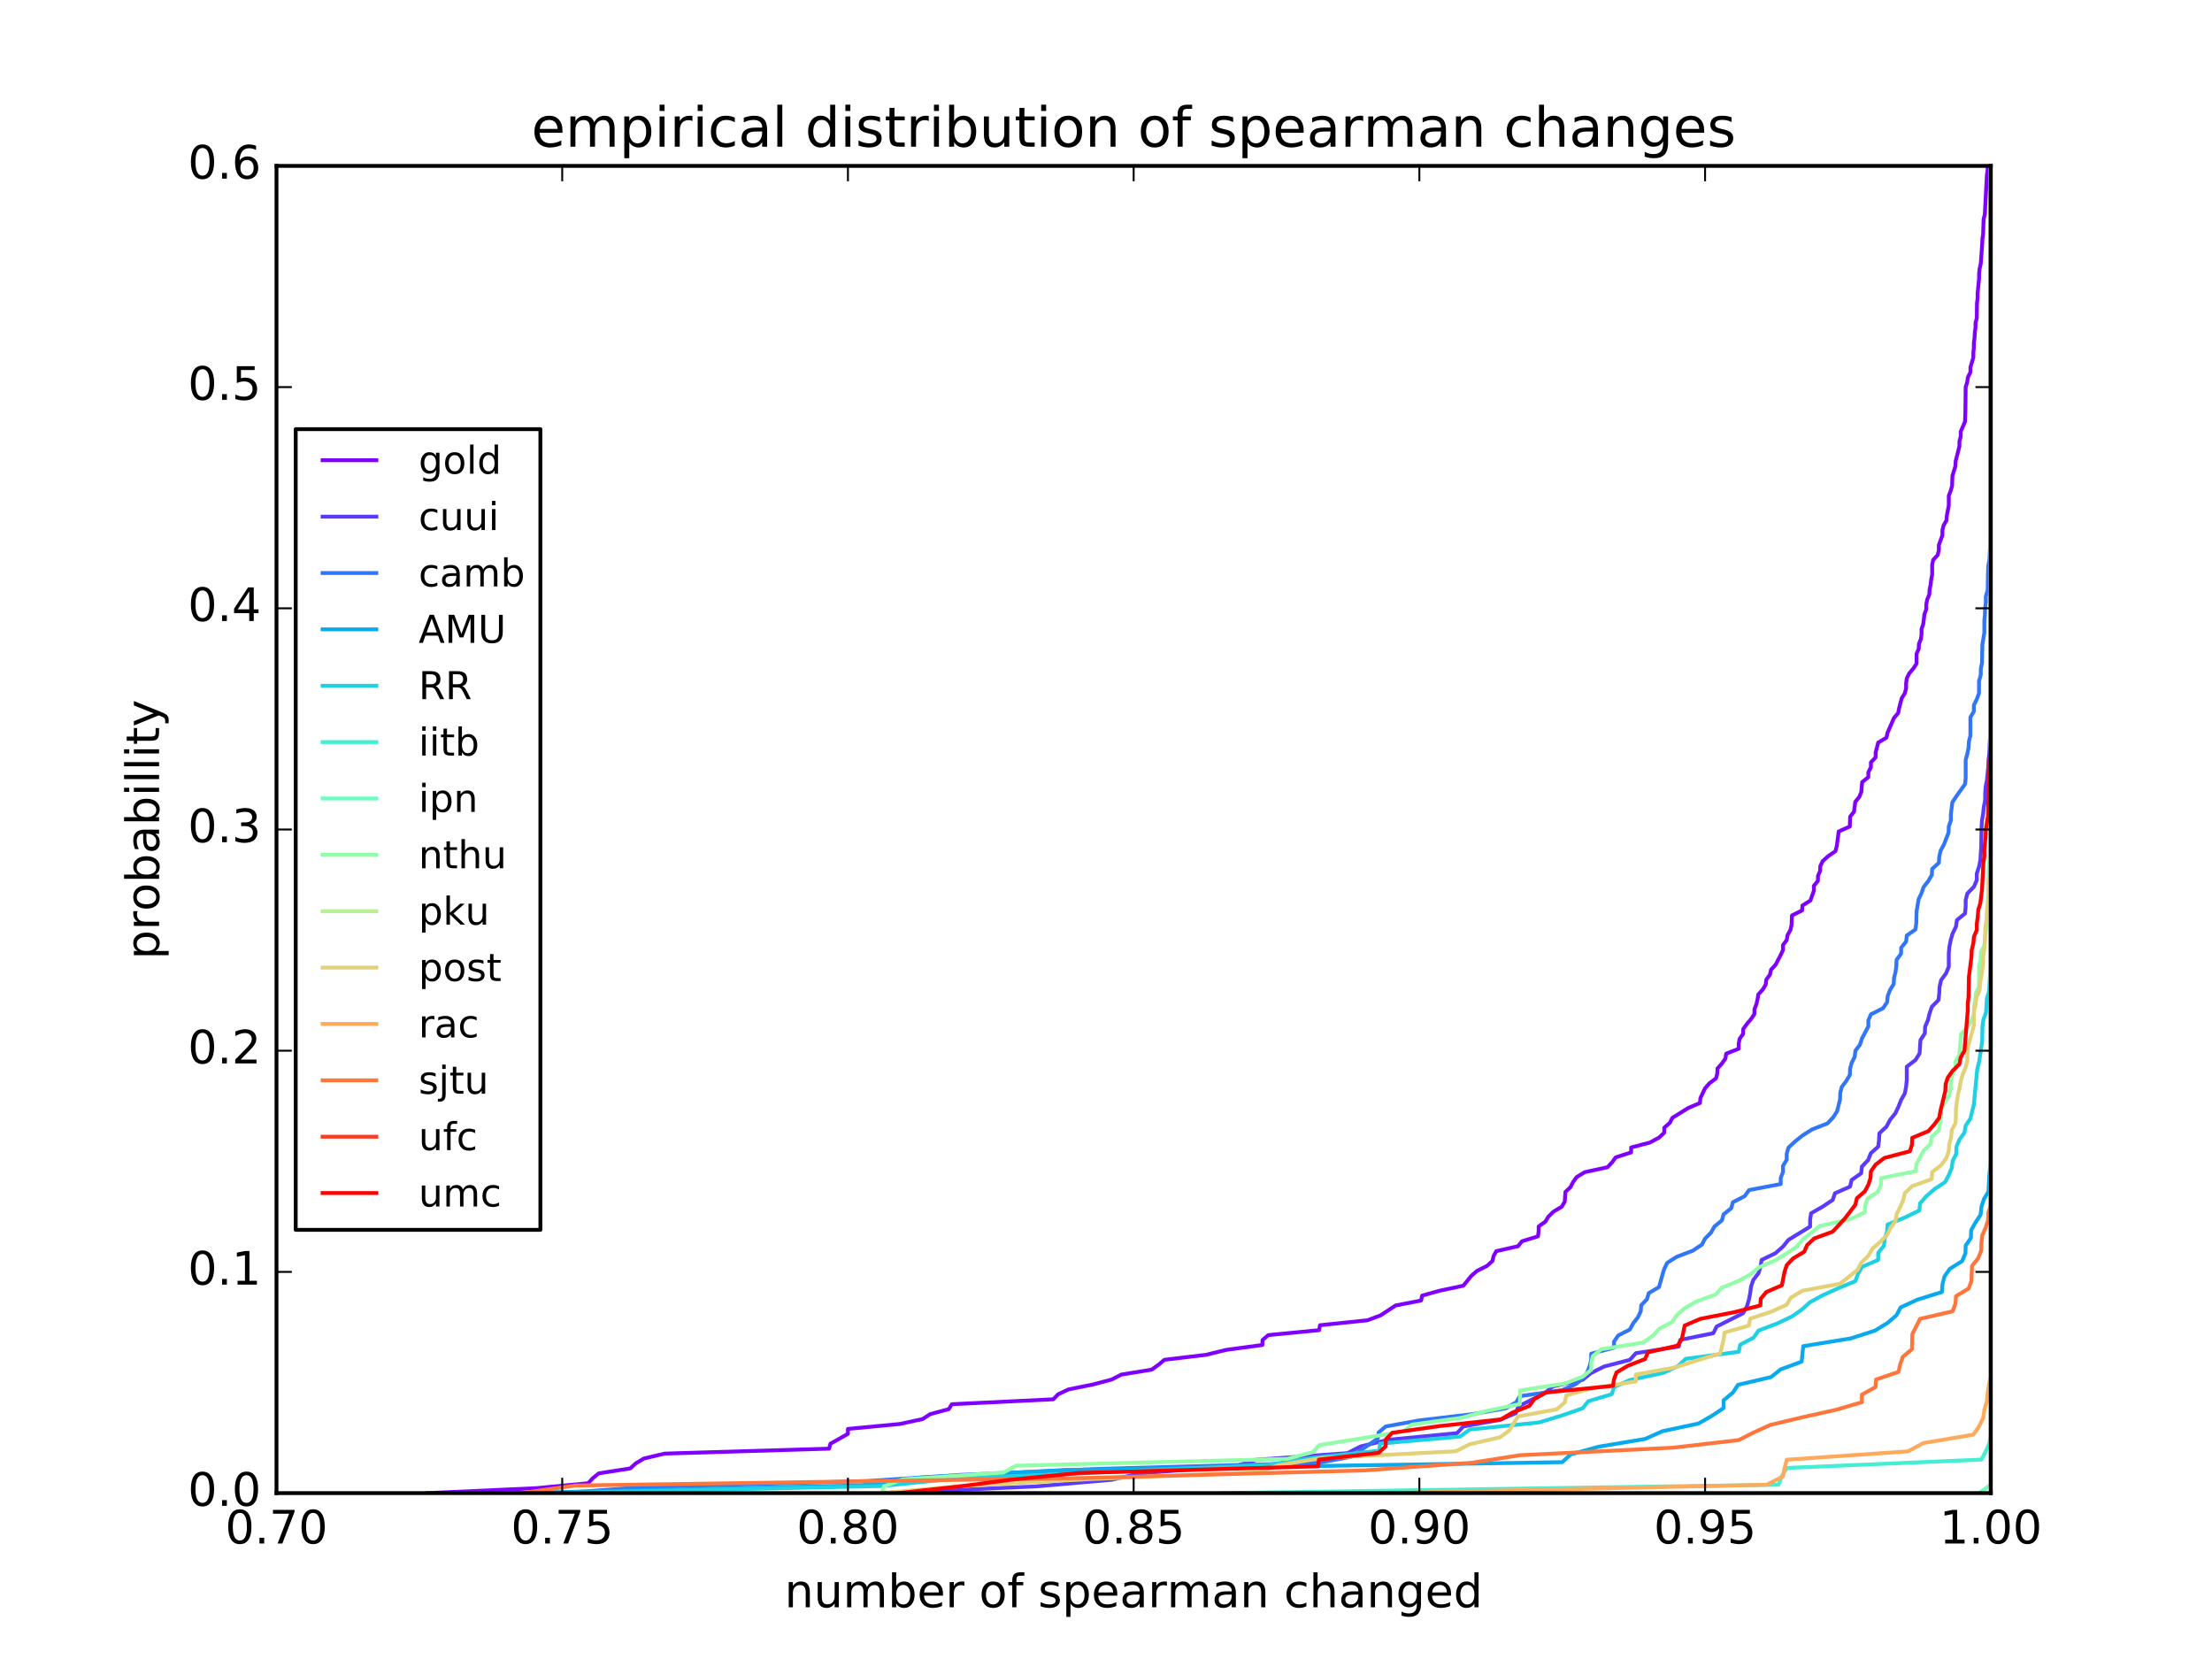 <?xml version="1.0" encoding="utf-8" standalone="no"?>
<!DOCTYPE svg PUBLIC "-//W3C//DTD SVG 1.1//EN"
  "http://www.w3.org/Graphics/SVG/1.1/DTD/svg11.dtd">
<!-- Created with matplotlib (http://matplotlib.org/) -->
<svg height="432pt" version="1.1" viewBox="0 0 576 432" width="576pt" xmlns="http://www.w3.org/2000/svg" xmlns:xlink="http://www.w3.org/1999/xlink">
 <defs>
  <style type="text/css">
*{stroke-linecap:butt;stroke-linejoin:round;stroke-miterlimit:100000;}
  </style>
 </defs>
 <g id="figure_1">
  <g id="patch_1">
   <path d="M 0 432 
L 576 432 
L 576 0 
L 0 0 
z
" style="fill:#ffffff;"/>
  </g>
  <g id="axes_1">
   <g id="patch_2">
    <path d="M 72 388.8 
L 518.4 388.8 
L 518.4 43.2 
L 72 43.2 
z
" style="fill:#ffffff;"/>
   </g>
   <g id="line2d_1">
    <path clip-path="url(#p4d2ef6a48c)" d="M 111.388 388.8 
L 139.636 387.514 
L 153.164 386.229 
L 154.341 384.943 
L 155.938 383.657 
L 164.114 382.371 
L 165.515 381.086 
L 167.657 379.8 
L 173.073 378.514 
L 215.895 377.229 
L 216.239 375.943 
L 220.8 373.371 
L 220.8 372.086 
L 234.327 370.8 
L 240.258 369.514 
L 242.239 368.229 
L 247.059 366.943 
L 247.855 365.657 
L 274.28 364.371 
L 275.518 363.086 
L 278.232 361.8 
L 284.613 360.514 
L 289.477 359.229 
L 291.965 357.943 
L 299.883 356.657 
L 301.686 355.371 
L 303.212 354.086 
L 314.004 352.8 
L 319.254 351.514 
L 328.721 350.229 
L 328.753 348.943 
L 330.262 347.657 
L 343.495 346.371 
L 343.722 345.086 
L 356.073 343.8 
L 359.503 342.514 
L 363.406 339.943 
L 370.036 338.657 
L 370.327 337.371 
L 374.942 336.086 
L 381.046 334.8 
L 383.127 332.229 
L 384.598 330.943 
L 387.172 329.657 
L 388.634 328.371 
L 388.925 327.086 
L 389.627 325.8 
L 395.29 324.514 
L 396.308 323.229 
L 400.479 321.943 
L 400.654 320.657 
L 400.668 319.371 
L 402.43 318.086 
L 403.2 316.8 
L 404.512 315.514 
L 406.67 314.229 
L 407.454 312.943 
L 407.633 310.371 
L 408.988 309.086 
L 409.625 307.8 
L 410.552 306.514 
L 412.674 305.229 
L 418.595 303.943 
L 419.795 302.657 
L 420.726 301.371 
L 424.732 300.086 
L 424.75 298.8 
L 429.642 297.514 
L 432.007 296.229 
L 433.371 294.943 
L 433.371 293.657 
L 434.825 292.371 
L 435.477 291.086 
L 439.624 288.514 
L 442.656 287.229 
L 442.782 285.943 
L 444 283.371 
L 445.145 282.086 
L 446.852 280.8 
L 447.179 279.514 
L 447.235 278.229 
L 448.376 276.943 
L 449.293 275.657 
L 449.503 274.371 
L 452.753 273.086 
L 452.753 271.8 
L 452.993 270.514 
L 453.905 269.229 
L 453.94 267.943 
L 454.873 266.657 
L 455.966 265.371 
L 456.828 264.086 
L 456.855 262.8 
L 457.354 261.514 
L 457.662 260.229 
L 457.855 258.943 
L 459.036 257.657 
L 459.799 256.371 
L 459.943 255.086 
L 460.898 253.8 
L 461.169 252.514 
L 462.358 251.229 
L 463.694 248.657 
L 464.291 247.371 
L 464.291 246.086 
L 465.257 244.8 
L 465.467 243.514 
L 466.189 242.229 
L 466.511 240.943 
L 466.63 238.371 
L 469.261 237.086 
L 469.345 235.8 
L 471.411 234.514 
L 472.332 231.943 
L 472.332 230.657 
L 473.379 229.371 
L 473.4 228.086 
L 473.953 226.8 
L 474 225.514 
L 474.635 224.229 
L 476.049 222.943 
L 477.932 221.657 
L 478.282 220.371 
L 478.8 216.514 
L 481.683 215.229 
L 481.772 212.657 
L 482.78 211.371 
L 483.111 208.8 
L 484.152 207.514 
L 484.682 206.229 
L 484.899 203.657 
L 486.514 202.371 
L 486.514 201.086 
L 487.183 199.8 
L 487.183 198.514 
L 488.4 197.229 
L 488.419 195.943 
L 489.08 193.371 
L 491.228 192.086 
L 491.513 190.8 
L 493.194 186.943 
L 494.291 185.657 
L 494.528 184.371 
L 495.21 181.8 
L 496.024 180.514 
L 496.345 179.229 
L 496.345 177.943 
L 496.518 176.657 
L 497.143 175.371 
L 498.224 174.086 
L 499.075 172.8 
L 499.075 170.229 
L 499.644 168.943 
L 499.68 167.657 
L 500.212 166.371 
L 500.364 165.086 
L 500.364 163.8 
L 500.808 162.514 
L 501.123 159.943 
L 501.596 158.657 
L 501.596 157.371 
L 501.848 156.086 
L 502.393 154.8 
L 502.457 153.514 
L 502.737 152.229 
L 502.873 150.943 
L 503.127 149.657 
L 503.138 147.086 
L 503.395 145.8 
L 504.583 144.514 
L 504.873 143.229 
L 504.873 141.943 
L 505.8 139.371 
L 505.8 138.086 
L 506.115 136.8 
L 506.865 135.514 
L 506.954 134.229 
L 507.459 131.657 
L 507.459 129.086 
L 507.958 127.8 
L 508.318 126.514 
L 508.407 123.943 
L 509.186 121.371 
L 509.243 120.086 
L 510.224 116.229 
L 510.224 114.943 
L 510.568 113.657 
L 510.568 112.371 
L 511.687 109.8 
L 511.779 107.229 
L 511.859 100.8 
L 512.258 99.514 
L 512.432 98.229 
L 513.095 96.943 
L 513.095 95.657 
L 513.853 93.086 
L 513.858 91.8 
L 513.989 90.514 
L 513.989 89.229 
L 514.167 87.943 
L 514.232 86.657 
L 514.415 85.371 
L 514.428 84.086 
L 514.753 82.8 
L 514.8 78.943 
L 514.966 77.657 
L 514.966 76.371 
L 515.348 72.514 
L 515.348 71.229 
L 515.49 69.943 
L 515.789 68.657 
L 516.162 63.514 
L 516.218 62.229 
L 516.4 60.943 
L 516.526 57.086 
L 516.845 55.8 
L 517.383 45.514 
L 517.586 44.229 
L 517.586 41.657 
L 517.738 40.371 
L 517.738 39.086 
L 517.903 37.8 
L 518.287 27.514 
L 518.4 26.229 
L 518.4 -1 
L 518.4 -1 
" style="fill:none;stroke:#8000ff;stroke-linecap:square;"/>
   </g>
   <g id="line2d_2">
    <path clip-path="url(#p4d2ef6a48c)" d="M 229.75 388.8 
L 269.632 387.065 
L 289.477 385.33 
L 297.141 383.595 
L 321.459 381.86 
L 327.086 380.125 
L 350.897 378.39 
L 354.282 376.655 
L 361.424 374.92 
L 379.411 373.186 
L 381.046 371.451 
L 390.621 369.716 
L 394.722 367.981 
L 395.332 366.246 
L 402.242 362.776 
L 404.3 361.041 
L 412.114 359.306 
L 414.24 357.571 
L 417.708 355.836 
L 424.421 354.101 
L 425.978 352.366 
L 437.16 350.631 
L 437.53 348.896 
L 446.143 347.161 
L 447.012 345.427 
L 453.905 341.957 
L 454.873 340.222 
L 455.4 338.487 
L 455.747 336.752 
L 455.966 335.017 
L 456.561 333.282 
L 457.905 331.547 
L 458.444 329.812 
L 458.721 328.077 
L 462.314 326.342 
L 464.291 324.607 
L 465.683 322.872 
L 471.349 319.402 
L 471.349 317.667 
L 471.6 315.933 
L 474.635 314.198 
L 477.23 312.463 
L 477.818 310.728 
L 481.75 308.993 
L 482.17 307.258 
L 484.639 305.523 
L 484.836 303.788 
L 486.472 302.053 
L 487.143 300.318 
L 489.08 298.583 
L 489.299 296.848 
L 489.385 295.113 
L 491.228 293.378 
L 492.141 291.643 
L 493.535 289.908 
L 494.363 288.173 
L 495.036 286.439 
L 496.02 284.704 
L 496.345 282.969 
L 496.518 281.234 
L 496.518 277.764 
L 498.778 276.029 
L 499.862 274.294 
L 500.086 270.824 
L 501.231 269.089 
L 501.297 267.354 
L 502.036 265.619 
L 502.457 263.884 
L 503.052 262.149 
L 504.774 260.414 
L 504.974 258.68 
L 505.061 256.945 
L 505.461 255.21 
L 506.737 253.475 
L 507.459 251.74 
L 507.459 248.27 
L 507.617 246.535 
L 507.956 244.8 
L 508.469 243.065 
L 509.316 241.33 
L 509.578 239.595 
L 511.687 237.86 
L 511.859 236.125 
L 511.859 234.39 
L 512.295 232.655 
L 514.002 230.92 
L 514.753 229.186 
L 514.753 227.451 
L 515.329 225.716 
L 515.675 223.981 
L 515.899 220.511 
L 516 215.306 
L 516.111 213.571 
L 516.414 211.836 
L 516.581 210.101 
L 516.93 208.366 
L 516.93 206.631 
L 517.052 204.896 
L 517.383 203.161 
L 517.738 199.692 
L 517.8 197.957 
L 518.017 196.222 
L 518.159 192.752 
L 518.4 191.017 
L 518.4 -1 
L 518.4 -1 
" style="fill:none;stroke:#5a3bfd;stroke-linecap:square;"/>
   </g>
   <g id="line2d_3">
    <path clip-path="url(#p4d2ef6a48c)" d="M 146.4 388.8 
L 167.657 387.222 
L 226.114 385.644 
L 249.889 384.066 
L 286.504 382.488 
L 343.341 380.91 
L 351.91 379.332 
L 356.471 376.175 
L 358.768 374.597 
L 358.971 373.019 
L 360.847 371.441 
L 369.6 369.863 
L 383.127 368.285 
L 392.129 366.707 
L 394.854 365.129 
L 395.763 363.551 
L 406.8 361.973 
L 410.4 360.395 
L 412.306 358.816 
L 413.365 357.238 
L 413.961 355.66 
L 414.344 354.082 
L 414.344 352.504 
L 420.29 350.926 
L 420.29 349.348 
L 421.357 347.77 
L 424.421 346.192 
L 425.268 344.614 
L 426.494 343.036 
L 427.246 341.458 
L 427.379 339.879 
L 428.866 338.301 
L 429.335 336.723 
L 432.007 335.145 
L 432.883 331.989 
L 433.371 330.411 
L 434.137 328.833 
L 436.642 327.255 
L 440.789 325.677 
L 443.178 324.099 
L 444 322.521 
L 445.561 320.942 
L 446.453 319.364 
L 448.376 317.786 
L 448.831 316.208 
L 450.801 314.63 
L 451.249 313.052 
L 454.302 311.474 
L 455.446 309.896 
L 463.694 308.318 
L 463.694 306.74 
L 464.291 305.162 
L 464.291 303.584 
L 465.257 302.005 
L 465.257 300.427 
L 465.711 298.849 
L 467.383 297.271 
L 469.345 295.693 
L 471.819 294.115 
L 475.855 292.537 
L 477.352 290.959 
L 478.37 289.381 
L 479.156 286.225 
L 479.191 284.647 
L 479.583 283.068 
L 480.755 281.49 
L 481.7 279.912 
L 481.75 278.334 
L 482.17 276.756 
L 482.971 275.178 
L 483.144 273.6 
L 484.341 272.022 
L 484.836 270.444 
L 486.514 267.288 
L 486.514 265.71 
L 487.183 264.132 
L 490.319 262.553 
L 491.4 260.975 
L 491.549 259.397 
L 492.141 257.819 
L 493.121 256.241 
L 493.194 254.663 
L 493.6 253.085 
L 493.803 251.507 
L 493.855 249.929 
L 495.036 248.351 
L 495.059 246.773 
L 496.345 245.195 
L 496.518 243.616 
L 498.778 242.038 
L 498.991 240.46 
L 499.075 237.304 
L 499.612 234.148 
L 500.364 232.57 
L 500.894 230.992 
L 502.121 229.414 
L 503.045 227.836 
L 503.138 226.258 
L 504.873 224.679 
L 504.974 223.101 
L 505.319 221.523 
L 506.183 219.945 
L 507.405 216.789 
L 507.459 215.211 
L 507.994 213.633 
L 507.994 212.055 
L 508.397 208.899 
L 509.45 207.321 
L 511.7 204.164 
L 511.859 202.586 
L 511.859 197.852 
L 512.295 196.274 
L 512.603 194.696 
L 512.697 193.118 
L 513.086 191.54 
L 513.086 186.805 
L 513.989 185.227 
L 513.989 183.649 
L 514.753 182.071 
L 515.329 180.493 
L 515.329 177.337 
L 515.789 175.759 
L 515.789 174.181 
L 516.111 172.603 
L 516.201 167.868 
L 516.72 164.712 
L 516.72 161.556 
L 516.878 159.978 
L 516.908 158.4 
L 517.106 156.822 
L 517.106 155.244 
L 517.586 153.666 
L 517.677 148.932 
L 517.738 147.353 
L 518.047 145.775 
L 518.205 142.619 
L 518.4 141.041 
L 518.4 -1 
L 518.4 -1 
" style="fill:none;stroke:#3176f8;stroke-linecap:square;"/>
   </g>
   <g id="line2d_4">
    <path clip-path="url(#p4d2ef6a48c)" d="M 133.393 388.8 
L 224.07 386.786 
L 239.685 384.772 
L 277.694 382.758 
L 406.8 380.744 
L 408.988 378.73 
L 416.282 376.716 
L 428.359 374.702 
L 432.883 372.688 
L 442.309 370.674 
L 445.8 368.66 
L 448.831 366.646 
L 448.831 364.632 
L 451.249 362.618 
L 452.566 360.604 
L 461.169 358.59 
L 463.694 356.576 
L 469.146 354.562 
L 469.563 350.534 
L 481.929 348.52 
L 488.2 346.506 
L 491.5 344.492 
L 493.855 342.478 
L 494.905 340.464 
L 499.203 338.45 
L 505.668 336.436 
L 505.821 334.422 
L 506.329 332.408 
L 507.739 330.394 
L 510.94 328.38 
L 511.793 326.366 
L 511.859 324.352 
L 513.224 322.338 
L 513.29 320.324 
L 514.428 318.31 
L 515.752 316.297 
L 515.957 314.283 
L 516.6 312.269 
L 517.8 310.255 
L 517.991 306.227 
L 518.4 302.199 
L 518.4 -1 
L 518.4 -1 
" style="fill:none;stroke:#09a9ee;stroke-linecap:square;"/>
   </g>
   <g id="line2d_5">
    <path clip-path="url(#p4d2ef6a48c)" d="M 143.799 388.8 
L 229.553 386.96 
L 247.855 385.119 
L 330.262 381.439 
L 341.957 379.599 
L 359.158 377.758 
L 359.359 375.918 
L 380.196 374.078 
L 382.729 372.238 
L 400.772 370.397 
L 406.8 368.557 
L 412.114 366.717 
L 413.593 364.877 
L 419.709 363.036 
L 420.29 361.196 
L 424.421 359.356 
L 433.057 357.516 
L 437.036 355.675 
L 438.952 353.835 
L 452.753 351.995 
L 453.157 350.155 
L 456.645 348.314 
L 457.905 346.474 
L 462.762 344.634 
L 466.643 342.794 
L 469.261 340.953 
L 471.29 339.113 
L 474.635 337.273 
L 478.737 335.433 
L 483.144 333.592 
L 483.807 331.752 
L 484.836 329.912 
L 489.08 328.072 
L 489.08 326.231 
L 490.582 324.391 
L 490.759 322.551 
L 491.4 320.711 
L 491.513 318.87 
L 496.024 317.03 
L 499.8 315.19 
L 499.973 313.35 
L 501.596 311.509 
L 503.696 309.669 
L 506.483 307.829 
L 507.459 305.988 
L 508.226 304.148 
L 508.469 302.308 
L 509.4 300.468 
L 509.45 298.627 
L 510.218 296.787 
L 511.532 294.947 
L 511.859 293.107 
L 513.086 291.266 
L 513.989 287.586 
L 514.872 278.385 
L 515.348 276.544 
L 515.899 272.864 
L 516.162 271.024 
L 516.218 267.343 
L 516.468 265.503 
L 517.15 263.663 
L 517.383 259.982 
L 517.945 258.142 
L 518.4 250.781 
L 518.4 -1 
L 518.4 -1 
" style="fill:none;stroke:#1dd1e2;stroke-linecap:square;"/>
   </g>
   <g id="line2d_6">
    <path clip-path="url(#p4d2ef6a48c)" d="M 318.432 388.8 
L 463.118 386.618 
L 463.997 384.436 
L 465.257 382.255 
L 515.957 380.073 
L 517.106 377.891 
L 518.074 375.709 
L 518.4 373.527 
L 518.4 -1 
L 518.4 -1 
" style="fill:none;stroke:#44eed2;stroke-linecap:square;"/>
   </g>
   <g id="line2d_7">
    <path clip-path="url(#p4d2ef6a48c)" d="M 515.329 388.8 
L 518.4 386.593 
L 518.4 -1 
L 518.4 -1 
" style="fill:none;stroke:#6dfdbf;stroke-linecap:square;"/>
   </g>
   <g id="line2d_8">
    <path clip-path="url(#p4d2ef6a48c)" d="M 229.553 388.8 
L 230.21 387.017 
L 235.033 385.233 
L 261.298 383.45 
L 264.565 381.667 
L 335.149 379.884 
L 341.957 378.1 
L 343.495 376.317 
L 365.483 372.75 
L 367.668 370.967 
L 380.641 369.184 
L 387.106 367.401 
L 395.763 365.617 
L 395.859 362.051 
L 407.493 360.267 
L 412.114 358.484 
L 414.344 356.701 
L 414.344 354.918 
L 414.764 353.134 
L 416.945 351.351 
L 427.947 349.568 
L 430.439 347.785 
L 432.068 346.001 
L 435.455 344.218 
L 436.642 342.435 
L 438.686 340.651 
L 441.812 338.868 
L 446.785 337.085 
L 448.376 335.302 
L 452.753 333.518 
L 455.966 331.735 
L 458.115 329.952 
L 462.314 328.168 
L 465.257 326.385 
L 467.928 324.602 
L 469.345 322.819 
L 473.887 319.252 
L 481.772 317.469 
L 485.617 315.685 
L 485.697 313.902 
L 486.298 312.119 
L 489 310.336 
L 489.785 308.552 
L 489.813 306.769 
L 498.866 304.986 
L 498.991 303.202 
L 500.894 299.636 
L 502.737 297.853 
L 502.967 296.069 
L 504.873 294.286 
L 505.461 290.72 
L 505.461 288.936 
L 506.351 287.153 
L 507.459 285.37 
L 507.958 283.586 
L 507.994 281.803 
L 508.318 280.02 
L 509.186 278.237 
L 509.186 276.453 
L 510.224 274.67 
L 510.637 269.32 
L 512.295 267.537 
L 513.359 265.754 
L 514.024 263.97 
L 514.024 262.187 
L 514.33 260.404 
L 514.518 258.62 
L 515.329 256.837 
L 515.348 251.487 
L 515.789 249.704 
L 515.789 247.921 
L 516.72 246.137 
L 517.492 239.004 
L 517.492 237.221 
L 517.667 235.438 
L 517.738 230.088 
L 517.855 228.305 
L 517.855 226.521 
L 518.4 219.388 
L 518.4 -1 
L 518.4 -1 
" style="fill:none;stroke:#92fda9;stroke-linecap:square;"/>
   </g>
   <g id="line2d_9">
    <path clip-path="url(#p4d2ef6a48c)" d="M 518.4 388.8 
L 518.4 -1 
L 518.4 -1 
" style="fill:none;stroke:#bbee91;stroke-linecap:square;"/>
   </g>
   <g id="line2d_10">
    <path clip-path="url(#p4d2ef6a48c)" d="M 229.553 388.8 
L 249.889 386.983 
L 283.453 385.166 
L 327.819 383.349 
L 332.95 381.532 
L 343.868 379.715 
L 379.129 377.898 
L 382.729 376.081 
L 390.621 374.264 
L 393.056 372.447 
L 394.127 370.63 
L 395.332 368.813 
L 405.341 366.996 
L 407.493 365.179 
L 407.837 363.362 
L 414.344 361.544 
L 425.978 359.727 
L 425.978 357.91 
L 436.141 356.093 
L 441.812 354.276 
L 447.916 352.459 
L 448.831 348.825 
L 449.035 347.008 
L 455.4 345.191 
L 455.747 343.374 
L 461.226 341.557 
L 465.257 339.74 
L 466.307 337.923 
L 469.345 336.106 
L 479.156 334.289 
L 483.712 330.655 
L 484.639 328.838 
L 486.514 327.021 
L 487.523 325.204 
L 489.583 323.387 
L 491.4 321.57 
L 492.295 319.753 
L 493.6 317.936 
L 493.873 316.119 
L 494.81 314.302 
L 495.595 312.485 
L 496.02 310.668 
L 497.976 308.85 
L 503.007 307.033 
L 503.127 305.216 
L 505.461 303.399 
L 506.805 301.582 
L 507.459 299.765 
L 507.556 297.948 
L 508.064 296.131 
L 508.226 294.314 
L 509.186 292.497 
L 509.316 290.68 
L 509.316 288.863 
L 509.793 285.229 
L 510.256 283.412 
L 510.568 281.595 
L 511.07 279.778 
L 511.859 277.961 
L 512.295 276.144 
L 512.295 274.327 
L 512.482 272.51 
L 513.989 267.059 
L 513.996 263.425 
L 514.428 261.608 
L 514.649 259.791 
L 515.459 257.974 
L 515.608 256.156 
L 516.201 252.522 
L 516.414 250.705 
L 516.414 248.888 
L 516.72 247.071 
L 516.93 243.437 
L 516.942 241.62 
L 517.255 239.803 
L 517.492 236.169 
L 517.928 232.535 
L 517.945 228.901 
L 518.4 227.084 
L 518.4 -1 
L 518.4 -1 
" style="fill:none;stroke:#e2d176;stroke-linecap:square;"/>
   </g>
   <g id="line2d_11">
    <path clip-path="url(#p4d2ef6a48c)" d="M 360.847 388.8 
L 460.047 386.626 
L 464.291 384.453 
L 464.71 382.279 
L 465.257 380.106 
L 496.8 377.932 
L 500.894 375.758 
L 513.853 373.585 
L 515.348 371.411 
L 516.411 369.238 
L 516.733 367.064 
L 517.383 364.891 
L 517.586 362.717 
L 517.92 360.543 
L 518.4 358.37 
L 518.4 -1 
L 518.4 -1 
" style="fill:none;stroke:#ffa95b;stroke-linecap:square;"/>
   </g>
   <g id="line2d_12">
    <path clip-path="url(#p4d2ef6a48c)" d="M 135.771 388.8 
L 149.855 386.827 
L 282.936 384.855 
L 355.367 382.882 
L 383.127 380.91 
L 395.763 378.937 
L 435.733 376.964 
L 452.753 374.992 
L 456.645 373.019 
L 460.968 371.047 
L 469.261 369.074 
L 478.085 367.101 
L 484.836 365.129 
L 484.836 363.156 
L 488.4 361.184 
L 488.525 359.211 
L 494.363 357.238 
L 494.81 355.266 
L 495.491 353.293 
L 497.876 351.321 
L 497.976 347.375 
L 499.973 343.43 
L 508.469 341.458 
L 509.186 339.485 
L 509.343 337.512 
L 512.61 335.54 
L 513.359 333.567 
L 513.513 329.622 
L 515.127 327.649 
L 515.899 325.677 
L 515.957 323.704 
L 516.162 321.732 
L 517.036 319.759 
L 517.68 317.786 
L 517.738 315.814 
L 518.4 313.841 
L 518.4 -1 
L 518.4 -1 
" style="fill:none;stroke:#ff763d;stroke-linecap:square;"/>
   </g>
   <g id="line2d_13">
    <path clip-path="url(#p4d2ef6a48c)" d="M 518.4 388.8 
L 518.4 -1 
L 518.4 -1 
" style="fill:none;stroke:#ff3b1e;stroke-linecap:square;"/>
   </g>
   <g id="line2d_14">
    <path clip-path="url(#p4d2ef6a48c)" d="M 233.929 388.8 
L 249.889 387.055 
L 263.314 385.309 
L 280.842 383.564 
L 343.274 381.818 
L 343.424 380.073 
L 358.971 378.327 
L 360.847 376.582 
L 360.847 374.836 
L 362.542 373.091 
L 374.821 371.345 
L 390.857 369.6 
L 393.789 367.855 
L 398.215 366.109 
L 399.49 364.364 
L 402.452 362.618 
L 420.016 360.873 
L 420.29 359.127 
L 420.936 357.382 
L 423.908 355.636 
L 428.384 353.891 
L 429.12 352.145 
L 436.8 350.4 
L 437.968 348.655 
L 438.686 345.164 
L 442.782 343.418 
L 451.697 341.673 
L 458.4 339.927 
L 458.494 338.182 
L 459.943 336.436 
L 463.997 334.691 
L 464.689 331.2 
L 465.257 329.455 
L 466.892 327.709 
L 469.8 325.964 
L 470.571 324.218 
L 472.439 322.473 
L 477.23 320.727 
L 480.447 317.236 
L 483.111 313.745 
L 483.546 312 
L 485.576 310.255 
L 486.514 308.509 
L 487.074 306.764 
L 487.183 305.018 
L 488.39 303.273 
L 490.686 301.527 
L 497.334 299.782 
L 497.876 298.036 
L 497.939 296.291 
L 502.141 294.545 
L 503.696 292.8 
L 504.974 291.055 
L 505.271 289.309 
L 506.557 284.073 
L 506.629 282.327 
L 507.208 280.582 
L 508.455 278.836 
L 510.224 277.091 
L 510.568 275.345 
L 511.532 273.6 
L 512.4 263.127 
L 512.4 261.382 
L 512.603 259.636 
L 512.697 254.4 
L 513.359 249.164 
L 513.421 247.418 
L 513.853 245.673 
L 514.002 243.927 
L 514.753 242.182 
L 514.766 240.436 
L 515.008 238.691 
L 515.127 236.945 
L 515.675 235.2 
L 516.102 231.709 
L 516.468 224.727 
L 516.72 222.982 
L 516.72 221.236 
L 517.052 217.745 
L 517.106 216 
L 517.667 212.509 
L 517.738 209.018 
L 517.855 205.527 
L 518.099 198.545 
L 518.4 193.309 
L 518.4 -1 
L 518.4 -1 
" style="fill:none;stroke:#ff0000;stroke-linecap:square;"/>
   </g>
   <g id="patch_3">
    <path d="M 72 388.8 
L 72 43.2 
" style="fill:none;stroke:#000000;stroke-linecap:square;stroke-linejoin:miter;"/>
   </g>
   <g id="patch_4">
    <path d="M 72 388.8 
L 518.4 388.8 
" style="fill:none;stroke:#000000;stroke-linecap:square;stroke-linejoin:miter;"/>
   </g>
   <g id="patch_5">
    <path d="M 518.4 388.8 
L 518.4 43.2 
" style="fill:none;stroke:#000000;stroke-linecap:square;stroke-linejoin:miter;"/>
   </g>
   <g id="patch_6">
    <path d="M 72 43.2 
L 518.4 43.2 
" style="fill:none;stroke:#000000;stroke-linecap:square;stroke-linejoin:miter;"/>
   </g>
   <g id="matplotlib.axis_1">
    <g id="xtick_1">
     <g id="line2d_15">
      <defs>
       <path d="M 0 0 
L 0 -4 
" id="macd515a43b" style="stroke:#000000;stroke-width:0.5;"/>
      </defs>
      <g>
       <use style="stroke:#000000;stroke-width:0.5;" x="72.0" xlink:href="#macd515a43b" y="388.8"/>
      </g>
     </g>
     <g id="line2d_16">
      <defs>
       <path d="M 0 0 
L 0 4 
" id="m03781fd8bd" style="stroke:#000000;stroke-width:0.5;"/>
      </defs>
      <g>
       <use style="stroke:#000000;stroke-width:0.5;" x="72.0" xlink:href="#m03781fd8bd" y="43.2"/>
      </g>
     </g>
     <g id="text_1">
      <!-- 0.70 -->
      <defs>
       <path d="M 31.781 66.406 
Q 24.172 66.406 20.328 58.906 
Q 16.5 51.422 16.5 36.375 
Q 16.5 21.391 20.328 13.891 
Q 24.172 6.391 31.781 6.391 
Q 39.453 6.391 43.281 13.891 
Q 47.125 21.391 47.125 36.375 
Q 47.125 51.422 43.281 58.906 
Q 39.453 66.406 31.781 66.406 
M 31.781 74.219 
Q 44.047 74.219 50.516 64.516 
Q 56.984 54.828 56.984 36.375 
Q 56.984 17.969 50.516 8.266 
Q 44.047 -1.422 31.781 -1.422 
Q 19.531 -1.422 13.062 8.266 
Q 6.594 17.969 6.594 36.375 
Q 6.594 54.828 13.062 64.516 
Q 19.531 74.219 31.781 74.219 
" id="BitstreamVeraSans-Roman-30"/>
       <path d="M 10.688 12.406 
L 21 12.406 
L 21 0 
L 10.688 0 
z
" id="BitstreamVeraSans-Roman-2e"/>
       <path d="M 8.203 72.906 
L 55.078 72.906 
L 55.078 68.703 
L 28.609 0 
L 18.312 0 
L 43.219 64.594 
L 8.203 64.594 
z
" id="BitstreamVeraSans-Roman-37"/>
      </defs>
      <g transform="translate(58.641 401.918)scale(0.12 -0.12)">
       <use xlink:href="#BitstreamVeraSans-Roman-30"/>
       <use x="63.623" xlink:href="#BitstreamVeraSans-Roman-2e"/>
       <use x="95.41" xlink:href="#BitstreamVeraSans-Roman-37"/>
       <use x="159.033" xlink:href="#BitstreamVeraSans-Roman-30"/>
      </g>
     </g>
    </g>
    <g id="xtick_2">
     <g id="line2d_17">
      <g>
       <use style="stroke:#000000;stroke-width:0.5;" x="146.4" xlink:href="#macd515a43b" y="388.8"/>
      </g>
     </g>
     <g id="line2d_18">
      <g>
       <use style="stroke:#000000;stroke-width:0.5;" x="146.4" xlink:href="#m03781fd8bd" y="43.2"/>
      </g>
     </g>
     <g id="text_2">
      <!-- 0.75 -->
      <defs>
       <path d="M 10.797 72.906 
L 49.516 72.906 
L 49.516 64.594 
L 19.828 64.594 
L 19.828 46.734 
Q 21.969 47.469 24.109 47.828 
Q 26.266 48.188 28.422 48.188 
Q 40.625 48.188 47.75 41.5 
Q 54.891 34.812 54.891 23.391 
Q 54.891 11.625 47.562 5.094 
Q 40.234 -1.422 26.906 -1.422 
Q 22.312 -1.422 17.547 -0.641 
Q 12.797 0.141 7.719 1.703 
L 7.719 11.625 
Q 12.109 9.234 16.797 8.062 
Q 21.484 6.891 26.703 6.891 
Q 35.156 6.891 40.078 11.328 
Q 45.016 15.766 45.016 23.391 
Q 45.016 31 40.078 35.438 
Q 35.156 39.891 26.703 39.891 
Q 22.75 39.891 18.812 39.016 
Q 14.891 38.141 10.797 36.281 
z
" id="BitstreamVeraSans-Roman-35"/>
      </defs>
      <g transform="translate(133.041 401.918)scale(0.12 -0.12)">
       <use xlink:href="#BitstreamVeraSans-Roman-30"/>
       <use x="63.623" xlink:href="#BitstreamVeraSans-Roman-2e"/>
       <use x="95.41" xlink:href="#BitstreamVeraSans-Roman-37"/>
       <use x="159.033" xlink:href="#BitstreamVeraSans-Roman-35"/>
      </g>
     </g>
    </g>
    <g id="xtick_3">
     <g id="line2d_19">
      <g>
       <use style="stroke:#000000;stroke-width:0.5;" x="220.8" xlink:href="#macd515a43b" y="388.8"/>
      </g>
     </g>
     <g id="line2d_20">
      <g>
       <use style="stroke:#000000;stroke-width:0.5;" x="220.8" xlink:href="#m03781fd8bd" y="43.2"/>
      </g>
     </g>
     <g id="text_3">
      <!-- 0.80 -->
      <defs>
       <path d="M 31.781 34.625 
Q 24.75 34.625 20.719 30.859 
Q 16.703 27.094 16.703 20.516 
Q 16.703 13.922 20.719 10.156 
Q 24.75 6.391 31.781 6.391 
Q 38.812 6.391 42.859 10.172 
Q 46.922 13.969 46.922 20.516 
Q 46.922 27.094 42.891 30.859 
Q 38.875 34.625 31.781 34.625 
M 21.922 38.812 
Q 15.578 40.375 12.031 44.719 
Q 8.5 49.078 8.5 55.328 
Q 8.5 64.062 14.719 69.141 
Q 20.953 74.219 31.781 74.219 
Q 42.672 74.219 48.875 69.141 
Q 55.078 64.062 55.078 55.328 
Q 55.078 49.078 51.531 44.719 
Q 48 40.375 41.703 38.812 
Q 48.828 37.156 52.797 32.312 
Q 56.781 27.484 56.781 20.516 
Q 56.781 9.906 50.312 4.234 
Q 43.844 -1.422 31.781 -1.422 
Q 19.734 -1.422 13.25 4.234 
Q 6.781 9.906 6.781 20.516 
Q 6.781 27.484 10.781 32.312 
Q 14.797 37.156 21.922 38.812 
M 18.312 54.391 
Q 18.312 48.734 21.844 45.562 
Q 25.391 42.391 31.781 42.391 
Q 38.141 42.391 41.719 45.562 
Q 45.312 48.734 45.312 54.391 
Q 45.312 60.062 41.719 63.234 
Q 38.141 66.406 31.781 66.406 
Q 25.391 66.406 21.844 63.234 
Q 18.312 60.062 18.312 54.391 
" id="BitstreamVeraSans-Roman-38"/>
      </defs>
      <g transform="translate(207.441 401.918)scale(0.12 -0.12)">
       <use xlink:href="#BitstreamVeraSans-Roman-30"/>
       <use x="63.623" xlink:href="#BitstreamVeraSans-Roman-2e"/>
       <use x="95.41" xlink:href="#BitstreamVeraSans-Roman-38"/>
       <use x="159.033" xlink:href="#BitstreamVeraSans-Roman-30"/>
      </g>
     </g>
    </g>
    <g id="xtick_4">
     <g id="line2d_21">
      <g>
       <use style="stroke:#000000;stroke-width:0.5;" x="295.2" xlink:href="#macd515a43b" y="388.8"/>
      </g>
     </g>
     <g id="line2d_22">
      <g>
       <use style="stroke:#000000;stroke-width:0.5;" x="295.2" xlink:href="#m03781fd8bd" y="43.2"/>
      </g>
     </g>
     <g id="text_4">
      <!-- 0.85 -->
      <g transform="translate(281.841 401.918)scale(0.12 -0.12)">
       <use xlink:href="#BitstreamVeraSans-Roman-30"/>
       <use x="63.623" xlink:href="#BitstreamVeraSans-Roman-2e"/>
       <use x="95.41" xlink:href="#BitstreamVeraSans-Roman-38"/>
       <use x="159.033" xlink:href="#BitstreamVeraSans-Roman-35"/>
      </g>
     </g>
    </g>
    <g id="xtick_5">
     <g id="line2d_23">
      <g>
       <use style="stroke:#000000;stroke-width:0.5;" x="369.6" xlink:href="#macd515a43b" y="388.8"/>
      </g>
     </g>
     <g id="line2d_24">
      <g>
       <use style="stroke:#000000;stroke-width:0.5;" x="369.6" xlink:href="#m03781fd8bd" y="43.2"/>
      </g>
     </g>
     <g id="text_5">
      <!-- 0.90 -->
      <defs>
       <path d="M 10.984 1.516 
L 10.984 10.5 
Q 14.703 8.734 18.5 7.812 
Q 22.312 6.891 25.984 6.891 
Q 35.75 6.891 40.891 13.453 
Q 46.047 20.016 46.781 33.406 
Q 43.953 29.203 39.594 26.953 
Q 35.25 24.703 29.984 24.703 
Q 19.047 24.703 12.672 31.312 
Q 6.297 37.938 6.297 49.422 
Q 6.297 60.641 12.938 67.422 
Q 19.578 74.219 30.609 74.219 
Q 43.266 74.219 49.922 64.516 
Q 56.594 54.828 56.594 36.375 
Q 56.594 19.141 48.406 8.859 
Q 40.234 -1.422 26.422 -1.422 
Q 22.703 -1.422 18.891 -0.688 
Q 15.094 0.047 10.984 1.516 
M 30.609 32.422 
Q 37.25 32.422 41.125 36.953 
Q 45.016 41.5 45.016 49.422 
Q 45.016 57.281 41.125 61.844 
Q 37.25 66.406 30.609 66.406 
Q 23.969 66.406 20.094 61.844 
Q 16.219 57.281 16.219 49.422 
Q 16.219 41.5 20.094 36.953 
Q 23.969 32.422 30.609 32.422 
" id="BitstreamVeraSans-Roman-39"/>
      </defs>
      <g transform="translate(356.241 401.918)scale(0.12 -0.12)">
       <use xlink:href="#BitstreamVeraSans-Roman-30"/>
       <use x="63.623" xlink:href="#BitstreamVeraSans-Roman-2e"/>
       <use x="95.41" xlink:href="#BitstreamVeraSans-Roman-39"/>
       <use x="159.033" xlink:href="#BitstreamVeraSans-Roman-30"/>
      </g>
     </g>
    </g>
    <g id="xtick_6">
     <g id="line2d_25">
      <g>
       <use style="stroke:#000000;stroke-width:0.5;" x="444.0" xlink:href="#macd515a43b" y="388.8"/>
      </g>
     </g>
     <g id="line2d_26">
      <g>
       <use style="stroke:#000000;stroke-width:0.5;" x="444.0" xlink:href="#m03781fd8bd" y="43.2"/>
      </g>
     </g>
     <g id="text_6">
      <!-- 0.95 -->
      <g transform="translate(430.641 401.918)scale(0.12 -0.12)">
       <use xlink:href="#BitstreamVeraSans-Roman-30"/>
       <use x="63.623" xlink:href="#BitstreamVeraSans-Roman-2e"/>
       <use x="95.41" xlink:href="#BitstreamVeraSans-Roman-39"/>
       <use x="159.033" xlink:href="#BitstreamVeraSans-Roman-35"/>
      </g>
     </g>
    </g>
    <g id="xtick_7">
     <g id="line2d_27">
      <g>
       <use style="stroke:#000000;stroke-width:0.5;" x="518.4" xlink:href="#macd515a43b" y="388.8"/>
      </g>
     </g>
     <g id="line2d_28">
      <g>
       <use style="stroke:#000000;stroke-width:0.5;" x="518.4" xlink:href="#m03781fd8bd" y="43.2"/>
      </g>
     </g>
     <g id="text_7">
      <!-- 1.00 -->
      <defs>
       <path d="M 12.406 8.297 
L 28.516 8.297 
L 28.516 63.922 
L 10.984 60.406 
L 10.984 69.391 
L 28.422 72.906 
L 38.281 72.906 
L 38.281 8.297 
L 54.391 8.297 
L 54.391 0 
L 12.406 0 
z
" id="BitstreamVeraSans-Roman-31"/>
      </defs>
      <g transform="translate(505.041 401.918)scale(0.12 -0.12)">
       <use xlink:href="#BitstreamVeraSans-Roman-31"/>
       <use x="63.623" xlink:href="#BitstreamVeraSans-Roman-2e"/>
       <use x="95.41" xlink:href="#BitstreamVeraSans-Roman-30"/>
       <use x="159.033" xlink:href="#BitstreamVeraSans-Roman-30"/>
      </g>
     </g>
    </g>
    <g id="text_8">
     <!-- number of spearman changed -->
     <defs>
      <path d="M 8.5 21.578 
L 8.5 54.688 
L 17.484 54.688 
L 17.484 21.922 
Q 17.484 14.156 20.5 10.266 
Q 23.531 6.391 29.594 6.391 
Q 36.859 6.391 41.078 11.031 
Q 45.312 15.672 45.312 23.688 
L 45.312 54.688 
L 54.297 54.688 
L 54.297 0 
L 45.312 0 
L 45.312 8.406 
Q 42.047 3.422 37.719 1 
Q 33.406 -1.422 27.688 -1.422 
Q 18.266 -1.422 13.375 4.438 
Q 8.5 10.297 8.5 21.578 
" id="BitstreamVeraSans-Roman-75"/>
      <path d="M 30.609 48.391 
Q 23.391 48.391 19.188 42.75 
Q 14.984 37.109 14.984 27.297 
Q 14.984 17.484 19.156 11.844 
Q 23.344 6.203 30.609 6.203 
Q 37.797 6.203 41.984 11.859 
Q 46.188 17.531 46.188 27.297 
Q 46.188 37.016 41.984 42.703 
Q 37.797 48.391 30.609 48.391 
M 30.609 56 
Q 42.328 56 49.016 48.375 
Q 55.719 40.766 55.719 27.297 
Q 55.719 13.875 49.016 6.219 
Q 42.328 -1.422 30.609 -1.422 
Q 18.844 -1.422 12.172 6.219 
Q 5.516 13.875 5.516 27.297 
Q 5.516 40.766 12.172 48.375 
Q 18.844 56 30.609 56 
" id="BitstreamVeraSans-Roman-6f"/>
      <path d="M 56.203 29.594 
L 56.203 25.203 
L 14.891 25.203 
Q 15.484 15.922 20.484 11.062 
Q 25.484 6.203 34.422 6.203 
Q 39.594 6.203 44.453 7.469 
Q 49.312 8.734 54.109 11.281 
L 54.109 2.781 
Q 49.266 0.734 44.188 -0.344 
Q 39.109 -1.422 33.891 -1.422 
Q 20.797 -1.422 13.156 6.188 
Q 5.516 13.812 5.516 26.812 
Q 5.516 40.234 12.766 48.109 
Q 20.016 56 32.328 56 
Q 43.359 56 49.781 48.891 
Q 56.203 41.797 56.203 29.594 
M 47.219 32.234 
Q 47.125 39.594 43.094 43.984 
Q 39.062 48.391 32.422 48.391 
Q 24.906 48.391 20.391 44.141 
Q 15.875 39.891 15.188 32.172 
z
" id="BitstreamVeraSans-Roman-65"/>
      <path d="M 18.109 8.203 
L 18.109 -20.797 
L 9.078 -20.797 
L 9.078 54.688 
L 18.109 54.688 
L 18.109 46.391 
Q 20.953 51.266 25.266 53.625 
Q 29.594 56 35.594 56 
Q 45.562 56 51.781 48.094 
Q 58.016 40.188 58.016 27.297 
Q 58.016 14.406 51.781 6.484 
Q 45.562 -1.422 35.594 -1.422 
Q 29.594 -1.422 25.266 0.953 
Q 20.953 3.328 18.109 8.203 
M 48.688 27.297 
Q 48.688 37.203 44.609 42.844 
Q 40.531 48.484 33.406 48.484 
Q 26.266 48.484 22.188 42.844 
Q 18.109 37.203 18.109 27.297 
Q 18.109 17.391 22.188 11.75 
Q 26.266 6.109 33.406 6.109 
Q 40.531 6.109 44.609 11.75 
Q 48.688 17.391 48.688 27.297 
" id="BitstreamVeraSans-Roman-70"/>
      <path d="M 52 44.188 
Q 55.375 50.25 60.062 53.125 
Q 64.75 56 71.094 56 
Q 79.641 56 84.281 50.016 
Q 88.922 44.047 88.922 33.016 
L 88.922 0 
L 79.891 0 
L 79.891 32.719 
Q 79.891 40.578 77.094 44.375 
Q 74.312 48.188 68.609 48.188 
Q 61.625 48.188 57.562 43.547 
Q 53.516 38.922 53.516 30.906 
L 53.516 0 
L 44.484 0 
L 44.484 32.719 
Q 44.484 40.625 41.703 44.406 
Q 38.922 48.188 33.109 48.188 
Q 26.219 48.188 22.156 43.531 
Q 18.109 38.875 18.109 30.906 
L 18.109 0 
L 9.078 0 
L 9.078 54.688 
L 18.109 54.688 
L 18.109 46.188 
Q 21.188 51.219 25.484 53.609 
Q 29.781 56 35.688 56 
Q 41.656 56 45.828 52.969 
Q 50 49.953 52 44.188 
" id="BitstreamVeraSans-Roman-6d"/>
      <path d="M 41.109 46.297 
Q 39.594 47.172 37.812 47.578 
Q 36.031 48 33.891 48 
Q 26.266 48 22.188 43.047 
Q 18.109 38.094 18.109 28.812 
L 18.109 0 
L 9.078 0 
L 9.078 54.688 
L 18.109 54.688 
L 18.109 46.188 
Q 20.953 51.172 25.484 53.578 
Q 30.031 56 36.531 56 
Q 37.453 56 38.578 55.875 
Q 39.703 55.766 41.062 55.516 
z
" id="BitstreamVeraSans-Roman-72"/>
      <path d="M 48.781 52.594 
L 48.781 44.188 
Q 44.969 46.297 41.141 47.344 
Q 37.312 48.391 33.406 48.391 
Q 24.656 48.391 19.812 42.844 
Q 14.984 37.312 14.984 27.297 
Q 14.984 17.281 19.812 11.734 
Q 24.656 6.203 33.406 6.203 
Q 37.312 6.203 41.141 7.25 
Q 44.969 8.297 48.781 10.406 
L 48.781 2.094 
Q 45.016 0.344 40.984 -0.531 
Q 36.969 -1.422 32.422 -1.422 
Q 20.062 -1.422 12.781 6.344 
Q 5.516 14.109 5.516 27.297 
Q 5.516 40.672 12.859 48.328 
Q 20.219 56 33.016 56 
Q 37.156 56 41.109 55.141 
Q 45.062 54.297 48.781 52.594 
" id="BitstreamVeraSans-Roman-63"/>
      <path d="M 37.109 75.984 
L 37.109 68.5 
L 28.516 68.5 
Q 23.688 68.5 21.797 66.547 
Q 19.922 64.594 19.922 59.516 
L 19.922 54.688 
L 34.719 54.688 
L 34.719 47.703 
L 19.922 47.703 
L 19.922 0 
L 10.891 0 
L 10.891 47.703 
L 2.297 47.703 
L 2.297 54.688 
L 10.891 54.688 
L 10.891 58.5 
Q 10.891 67.625 15.141 71.797 
Q 19.391 75.984 28.609 75.984 
z
" id="BitstreamVeraSans-Roman-66"/>
      <path d="M 54.891 33.016 
L 54.891 0 
L 45.906 0 
L 45.906 32.719 
Q 45.906 40.484 42.875 44.328 
Q 39.844 48.188 33.797 48.188 
Q 26.516 48.188 22.312 43.547 
Q 18.109 38.922 18.109 30.906 
L 18.109 0 
L 9.078 0 
L 9.078 75.984 
L 18.109 75.984 
L 18.109 46.188 
Q 21.344 51.125 25.703 53.562 
Q 30.078 56 35.797 56 
Q 45.219 56 50.047 50.172 
Q 54.891 44.344 54.891 33.016 
" id="BitstreamVeraSans-Roman-68"/>
      <path d="M 45.406 27.984 
Q 45.406 37.75 41.375 43.109 
Q 37.359 48.484 30.078 48.484 
Q 22.859 48.484 18.828 43.109 
Q 14.797 37.75 14.797 27.984 
Q 14.797 18.266 18.828 12.891 
Q 22.859 7.516 30.078 7.516 
Q 37.359 7.516 41.375 12.891 
Q 45.406 18.266 45.406 27.984 
M 54.391 6.781 
Q 54.391 -7.172 48.188 -13.984 
Q 42 -20.797 29.203 -20.797 
Q 24.469 -20.797 20.266 -20.094 
Q 16.062 -19.391 12.109 -17.922 
L 12.109 -9.188 
Q 16.062 -11.328 19.922 -12.344 
Q 23.781 -13.375 27.781 -13.375 
Q 36.625 -13.375 41.016 -8.766 
Q 45.406 -4.156 45.406 5.172 
L 45.406 9.625 
Q 42.625 4.781 38.281 2.391 
Q 33.938 0 27.875 0 
Q 17.828 0 11.672 7.656 
Q 5.516 15.328 5.516 27.984 
Q 5.516 40.672 11.672 48.328 
Q 17.828 56 27.875 56 
Q 33.938 56 38.281 53.609 
Q 42.625 51.219 45.406 46.391 
L 45.406 54.688 
L 54.391 54.688 
z
" id="BitstreamVeraSans-Roman-67"/>
      <path d="M 54.891 33.016 
L 54.891 0 
L 45.906 0 
L 45.906 32.719 
Q 45.906 40.484 42.875 44.328 
Q 39.844 48.188 33.797 48.188 
Q 26.516 48.188 22.312 43.547 
Q 18.109 38.922 18.109 30.906 
L 18.109 0 
L 9.078 0 
L 9.078 54.688 
L 18.109 54.688 
L 18.109 46.188 
Q 21.344 51.125 25.703 53.562 
Q 30.078 56 35.797 56 
Q 45.219 56 50.047 50.172 
Q 54.891 44.344 54.891 33.016 
" id="BitstreamVeraSans-Roman-6e"/>
      <path d="M 45.406 46.391 
L 45.406 75.984 
L 54.391 75.984 
L 54.391 0 
L 45.406 0 
L 45.406 8.203 
Q 42.578 3.328 38.25 0.953 
Q 33.938 -1.422 27.875 -1.422 
Q 17.969 -1.422 11.734 6.484 
Q 5.516 14.406 5.516 27.297 
Q 5.516 40.188 11.734 48.094 
Q 17.969 56 27.875 56 
Q 33.938 56 38.25 53.625 
Q 42.578 51.266 45.406 46.391 
M 14.797 27.297 
Q 14.797 17.391 18.875 11.75 
Q 22.953 6.109 30.078 6.109 
Q 37.203 6.109 41.297 11.75 
Q 45.406 17.391 45.406 27.297 
Q 45.406 37.203 41.297 42.844 
Q 37.203 48.484 30.078 48.484 
Q 22.953 48.484 18.875 42.844 
Q 14.797 37.203 14.797 27.297 
" id="BitstreamVeraSans-Roman-64"/>
      <path d="M 34.281 27.484 
Q 23.391 27.484 19.188 25 
Q 14.984 22.516 14.984 16.5 
Q 14.984 11.719 18.141 8.906 
Q 21.297 6.109 26.703 6.109 
Q 34.188 6.109 38.703 11.406 
Q 43.219 16.703 43.219 25.484 
L 43.219 27.484 
z
M 52.203 31.203 
L 52.203 0 
L 43.219 0 
L 43.219 8.297 
Q 40.141 3.328 35.547 0.953 
Q 30.953 -1.422 24.312 -1.422 
Q 15.922 -1.422 10.953 3.297 
Q 6 8.016 6 15.922 
Q 6 25.141 12.172 29.828 
Q 18.359 34.516 30.609 34.516 
L 43.219 34.516 
L 43.219 35.406 
Q 43.219 41.609 39.141 45 
Q 35.062 48.391 27.688 48.391 
Q 23 48.391 18.547 47.266 
Q 14.109 46.141 10.016 43.891 
L 10.016 52.203 
Q 14.938 54.109 19.578 55.047 
Q 24.219 56 28.609 56 
Q 40.484 56 46.344 49.844 
Q 52.203 43.703 52.203 31.203 
" id="BitstreamVeraSans-Roman-61"/>
      <path id="BitstreamVeraSans-Roman-20"/>
      <path d="M 44.281 53.078 
L 44.281 44.578 
Q 40.484 46.531 36.375 47.5 
Q 32.281 48.484 27.875 48.484 
Q 21.188 48.484 17.844 46.438 
Q 14.5 44.391 14.5 40.281 
Q 14.5 37.156 16.891 35.375 
Q 19.281 33.594 26.516 31.984 
L 29.594 31.297 
Q 39.156 29.25 43.188 25.516 
Q 47.219 21.781 47.219 15.094 
Q 47.219 7.469 41.188 3.016 
Q 35.156 -1.422 24.609 -1.422 
Q 20.219 -1.422 15.453 -0.562 
Q 10.688 0.297 5.422 2 
L 5.422 11.281 
Q 10.406 8.688 15.234 7.391 
Q 20.062 6.109 24.812 6.109 
Q 31.156 6.109 34.562 8.281 
Q 37.984 10.453 37.984 14.406 
Q 37.984 18.062 35.516 20.016 
Q 33.062 21.969 24.703 23.781 
L 21.578 24.516 
Q 13.234 26.266 9.516 29.906 
Q 5.812 33.547 5.812 39.891 
Q 5.812 47.609 11.281 51.797 
Q 16.75 56 26.812 56 
Q 31.781 56 36.172 55.266 
Q 40.578 54.547 44.281 53.078 
" id="BitstreamVeraSans-Roman-73"/>
      <path d="M 48.688 27.297 
Q 48.688 37.203 44.609 42.844 
Q 40.531 48.484 33.406 48.484 
Q 26.266 48.484 22.188 42.844 
Q 18.109 37.203 18.109 27.297 
Q 18.109 17.391 22.188 11.75 
Q 26.266 6.109 33.406 6.109 
Q 40.531 6.109 44.609 11.75 
Q 48.688 17.391 48.688 27.297 
M 18.109 46.391 
Q 20.953 51.266 25.266 53.625 
Q 29.594 56 35.594 56 
Q 45.562 56 51.781 48.094 
Q 58.016 40.188 58.016 27.297 
Q 58.016 14.406 51.781 6.484 
Q 45.562 -1.422 35.594 -1.422 
Q 29.594 -1.422 25.266 0.953 
Q 20.953 3.328 18.109 8.203 
L 18.109 0 
L 9.078 0 
L 9.078 75.984 
L 18.109 75.984 
z
" id="BitstreamVeraSans-Roman-62"/>
     </defs>
     <g transform="translate(204.295 418.532)scale(0.12 -0.12)">
      <use xlink:href="#BitstreamVeraSans-Roman-6e"/>
      <use x="63.379" xlink:href="#BitstreamVeraSans-Roman-75"/>
      <use x="126.758" xlink:href="#BitstreamVeraSans-Roman-6d"/>
      <use x="224.17" xlink:href="#BitstreamVeraSans-Roman-62"/>
      <use x="287.646" xlink:href="#BitstreamVeraSans-Roman-65"/>
      <use x="349.17" xlink:href="#BitstreamVeraSans-Roman-72"/>
      <use x="390.283" xlink:href="#BitstreamVeraSans-Roman-20"/>
      <use x="422.07" xlink:href="#BitstreamVeraSans-Roman-6f"/>
      <use x="483.252" xlink:href="#BitstreamVeraSans-Roman-66"/>
      <use x="518.457" xlink:href="#BitstreamVeraSans-Roman-20"/>
      <use x="550.244" xlink:href="#BitstreamVeraSans-Roman-73"/>
      <use x="602.344" xlink:href="#BitstreamVeraSans-Roman-70"/>
      <use x="665.82" xlink:href="#BitstreamVeraSans-Roman-65"/>
      <use x="727.344" xlink:href="#BitstreamVeraSans-Roman-61"/>
      <use x="788.623" xlink:href="#BitstreamVeraSans-Roman-72"/>
      <use x="829.721" xlink:href="#BitstreamVeraSans-Roman-6d"/>
      <use x="927.133" xlink:href="#BitstreamVeraSans-Roman-61"/>
      <use x="988.412" xlink:href="#BitstreamVeraSans-Roman-6e"/>
      <use x="1051.791" xlink:href="#BitstreamVeraSans-Roman-20"/>
      <use x="1083.578" xlink:href="#BitstreamVeraSans-Roman-63"/>
      <use x="1138.559" xlink:href="#BitstreamVeraSans-Roman-68"/>
      <use x="1201.938" xlink:href="#BitstreamVeraSans-Roman-61"/>
      <use x="1263.217" xlink:href="#BitstreamVeraSans-Roman-6e"/>
      <use x="1326.596" xlink:href="#BitstreamVeraSans-Roman-67"/>
      <use x="1390.072" xlink:href="#BitstreamVeraSans-Roman-65"/>
      <use x="1451.596" xlink:href="#BitstreamVeraSans-Roman-64"/>
     </g>
    </g>
   </g>
   <g id="matplotlib.axis_2">
    <g id="ytick_1">
     <g id="line2d_29">
      <defs>
       <path d="M 0 0 
L 4 0 
" id="m655bfb5b93" style="stroke:#000000;stroke-width:0.5;"/>
      </defs>
      <g>
       <use style="stroke:#000000;stroke-width:0.5;" x="72.0" xlink:href="#m655bfb5b93" y="388.8"/>
      </g>
     </g>
     <g id="line2d_30">
      <defs>
       <path d="M 0 0 
L -4 0 
" id="mf6d448c5c9" style="stroke:#000000;stroke-width:0.5;"/>
      </defs>
      <g>
       <use style="stroke:#000000;stroke-width:0.5;" x="518.4" xlink:href="#mf6d448c5c9" y="388.8"/>
      </g>
     </g>
     <g id="text_9">
      <!-- 0.0 -->
      <g transform="translate(48.916 392.111)scale(0.12 -0.12)">
       <use xlink:href="#BitstreamVeraSans-Roman-30"/>
       <use x="63.623" xlink:href="#BitstreamVeraSans-Roman-2e"/>
       <use x="95.41" xlink:href="#BitstreamVeraSans-Roman-30"/>
      </g>
     </g>
    </g>
    <g id="ytick_2">
     <g id="line2d_31">
      <g>
       <use style="stroke:#000000;stroke-width:0.5;" x="72.0" xlink:href="#m655bfb5b93" y="331.2"/>
      </g>
     </g>
     <g id="line2d_32">
      <g>
       <use style="stroke:#000000;stroke-width:0.5;" x="518.4" xlink:href="#mf6d448c5c9" y="331.2"/>
      </g>
     </g>
     <g id="text_10">
      <!-- 0.1 -->
      <g transform="translate(48.916 334.511)scale(0.12 -0.12)">
       <use xlink:href="#BitstreamVeraSans-Roman-30"/>
       <use x="63.623" xlink:href="#BitstreamVeraSans-Roman-2e"/>
       <use x="95.41" xlink:href="#BitstreamVeraSans-Roman-31"/>
      </g>
     </g>
    </g>
    <g id="ytick_3">
     <g id="line2d_33">
      <g>
       <use style="stroke:#000000;stroke-width:0.5;" x="72.0" xlink:href="#m655bfb5b93" y="273.6"/>
      </g>
     </g>
     <g id="line2d_34">
      <g>
       <use style="stroke:#000000;stroke-width:0.5;" x="518.4" xlink:href="#mf6d448c5c9" y="273.6"/>
      </g>
     </g>
     <g id="text_11">
      <!-- 0.2 -->
      <defs>
       <path d="M 19.188 8.297 
L 53.609 8.297 
L 53.609 0 
L 7.328 0 
L 7.328 8.297 
Q 12.938 14.109 22.625 23.891 
Q 32.328 33.688 34.812 36.531 
Q 39.547 41.844 41.422 45.531 
Q 43.312 49.219 43.312 52.781 
Q 43.312 58.594 39.234 62.25 
Q 35.156 65.922 28.609 65.922 
Q 23.969 65.922 18.812 64.312 
Q 13.672 62.703 7.812 59.422 
L 7.812 69.391 
Q 13.766 71.781 18.938 73 
Q 24.125 74.219 28.422 74.219 
Q 39.75 74.219 46.484 68.547 
Q 53.219 62.891 53.219 53.422 
Q 53.219 48.922 51.531 44.891 
Q 49.859 40.875 45.406 35.406 
Q 44.188 33.984 37.641 27.219 
Q 31.109 20.453 19.188 8.297 
" id="BitstreamVeraSans-Roman-32"/>
      </defs>
      <g transform="translate(48.916 276.911)scale(0.12 -0.12)">
       <use xlink:href="#BitstreamVeraSans-Roman-30"/>
       <use x="63.623" xlink:href="#BitstreamVeraSans-Roman-2e"/>
       <use x="95.41" xlink:href="#BitstreamVeraSans-Roman-32"/>
      </g>
     </g>
    </g>
    <g id="ytick_4">
     <g id="line2d_35">
      <g>
       <use style="stroke:#000000;stroke-width:0.5;" x="72.0" xlink:href="#m655bfb5b93" y="216.0"/>
      </g>
     </g>
     <g id="line2d_36">
      <g>
       <use style="stroke:#000000;stroke-width:0.5;" x="518.4" xlink:href="#mf6d448c5c9" y="216.0"/>
      </g>
     </g>
     <g id="text_12">
      <!-- 0.3 -->
      <defs>
       <path d="M 40.578 39.312 
Q 47.656 37.797 51.625 33 
Q 55.609 28.219 55.609 21.188 
Q 55.609 10.406 48.188 4.484 
Q 40.766 -1.422 27.094 -1.422 
Q 22.516 -1.422 17.656 -0.516 
Q 12.797 0.391 7.625 2.203 
L 7.625 11.719 
Q 11.719 9.328 16.594 8.109 
Q 21.484 6.891 26.812 6.891 
Q 36.078 6.891 40.938 10.547 
Q 45.797 14.203 45.797 21.188 
Q 45.797 27.641 41.281 31.266 
Q 36.766 34.906 28.719 34.906 
L 20.219 34.906 
L 20.219 43.016 
L 29.109 43.016 
Q 36.375 43.016 40.234 45.922 
Q 44.094 48.828 44.094 54.297 
Q 44.094 59.906 40.109 62.906 
Q 36.141 65.922 28.719 65.922 
Q 24.656 65.922 20.016 65.031 
Q 15.375 64.156 9.812 62.312 
L 9.812 71.094 
Q 15.438 72.656 20.344 73.438 
Q 25.25 74.219 29.594 74.219 
Q 40.828 74.219 47.359 69.109 
Q 53.906 64.016 53.906 55.328 
Q 53.906 49.266 50.438 45.094 
Q 46.969 40.922 40.578 39.312 
" id="BitstreamVeraSans-Roman-33"/>
      </defs>
      <g transform="translate(48.916 219.311)scale(0.12 -0.12)">
       <use xlink:href="#BitstreamVeraSans-Roman-30"/>
       <use x="63.623" xlink:href="#BitstreamVeraSans-Roman-2e"/>
       <use x="95.41" xlink:href="#BitstreamVeraSans-Roman-33"/>
      </g>
     </g>
    </g>
    <g id="ytick_5">
     <g id="line2d_37">
      <g>
       <use style="stroke:#000000;stroke-width:0.5;" x="72.0" xlink:href="#m655bfb5b93" y="158.4"/>
      </g>
     </g>
     <g id="line2d_38">
      <g>
       <use style="stroke:#000000;stroke-width:0.5;" x="518.4" xlink:href="#mf6d448c5c9" y="158.4"/>
      </g>
     </g>
     <g id="text_13">
      <!-- 0.4 -->
      <defs>
       <path d="M 37.797 64.312 
L 12.891 25.391 
L 37.797 25.391 
z
M 35.203 72.906 
L 47.609 72.906 
L 47.609 25.391 
L 58.016 25.391 
L 58.016 17.188 
L 47.609 17.188 
L 47.609 0 
L 37.797 0 
L 37.797 17.188 
L 4.891 17.188 
L 4.891 26.703 
z
" id="BitstreamVeraSans-Roman-34"/>
      </defs>
      <g transform="translate(48.916 161.711)scale(0.12 -0.12)">
       <use xlink:href="#BitstreamVeraSans-Roman-30"/>
       <use x="63.623" xlink:href="#BitstreamVeraSans-Roman-2e"/>
       <use x="95.41" xlink:href="#BitstreamVeraSans-Roman-34"/>
      </g>
     </g>
    </g>
    <g id="ytick_6">
     <g id="line2d_39">
      <g>
       <use style="stroke:#000000;stroke-width:0.5;" x="72.0" xlink:href="#m655bfb5b93" y="100.8"/>
      </g>
     </g>
     <g id="line2d_40">
      <g>
       <use style="stroke:#000000;stroke-width:0.5;" x="518.4" xlink:href="#mf6d448c5c9" y="100.8"/>
      </g>
     </g>
     <g id="text_14">
      <!-- 0.5 -->
      <g transform="translate(48.916 104.111)scale(0.12 -0.12)">
       <use xlink:href="#BitstreamVeraSans-Roman-30"/>
       <use x="63.623" xlink:href="#BitstreamVeraSans-Roman-2e"/>
       <use x="95.41" xlink:href="#BitstreamVeraSans-Roman-35"/>
      </g>
     </g>
    </g>
    <g id="ytick_7">
     <g id="text_15">
      <!-- 0.6 -->
      <defs>
       <path d="M 33.016 40.375 
Q 26.375 40.375 22.484 35.828 
Q 18.609 31.297 18.609 23.391 
Q 18.609 15.531 22.484 10.953 
Q 26.375 6.391 33.016 6.391 
Q 39.656 6.391 43.531 10.953 
Q 47.406 15.531 47.406 23.391 
Q 47.406 31.297 43.531 35.828 
Q 39.656 40.375 33.016 40.375 
M 52.594 71.297 
L 52.594 62.312 
Q 48.875 64.062 45.094 64.984 
Q 41.312 65.922 37.594 65.922 
Q 27.828 65.922 22.672 59.328 
Q 17.531 52.734 16.797 39.406 
Q 19.672 43.656 24.016 45.922 
Q 28.375 48.188 33.594 48.188 
Q 44.578 48.188 50.953 41.516 
Q 57.328 34.859 57.328 23.391 
Q 57.328 12.156 50.688 5.359 
Q 44.047 -1.422 33.016 -1.422 
Q 20.359 -1.422 13.672 8.266 
Q 6.984 17.969 6.984 36.375 
Q 6.984 53.656 15.188 63.938 
Q 23.391 74.219 37.203 74.219 
Q 40.922 74.219 44.703 73.484 
Q 48.484 72.75 52.594 71.297 
" id="BitstreamVeraSans-Roman-36"/>
      </defs>
      <g transform="translate(48.916 46.511)scale(0.12 -0.12)">
       <use xlink:href="#BitstreamVeraSans-Roman-30"/>
       <use x="63.623" xlink:href="#BitstreamVeraSans-Roman-2e"/>
       <use x="95.41" xlink:href="#BitstreamVeraSans-Roman-36"/>
      </g>
     </g>
    </g>
    <g id="text_16">
     <!-- probabillity -->
     <defs>
      <path d="M 9.422 75.984 
L 18.406 75.984 
L 18.406 0 
L 9.422 0 
z
" id="BitstreamVeraSans-Roman-6c"/>
      <path d="M 32.172 -5.078 
Q 28.375 -14.844 24.75 -17.812 
Q 21.141 -20.797 15.094 -20.797 
L 7.906 -20.797 
L 7.906 -13.281 
L 13.188 -13.281 
Q 16.891 -13.281 18.938 -11.516 
Q 21 -9.766 23.484 -3.219 
L 25.094 0.875 
L 2.984 54.688 
L 12.5 54.688 
L 29.594 11.922 
L 46.688 54.688 
L 56.203 54.688 
z
" id="BitstreamVeraSans-Roman-79"/>
      <path d="M 9.422 54.688 
L 18.406 54.688 
L 18.406 0 
L 9.422 0 
z
M 9.422 75.984 
L 18.406 75.984 
L 18.406 64.594 
L 9.422 64.594 
z
" id="BitstreamVeraSans-Roman-69"/>
      <path d="M 18.312 70.219 
L 18.312 54.688 
L 36.812 54.688 
L 36.812 47.703 
L 18.312 47.703 
L 18.312 18.016 
Q 18.312 11.328 20.141 9.422 
Q 21.969 7.516 27.594 7.516 
L 36.812 7.516 
L 36.812 0 
L 27.594 0 
Q 17.188 0 13.234 3.875 
Q 9.281 7.766 9.281 18.016 
L 9.281 47.703 
L 2.688 47.703 
L 2.688 54.688 
L 9.281 54.688 
L 9.281 70.219 
z
" id="BitstreamVeraSans-Roman-74"/>
     </defs>
     <g transform="translate(41.421 249.811)rotate(-90.0)scale(0.12 -0.12)">
      <use xlink:href="#BitstreamVeraSans-Roman-70"/>
      <use x="63.477" xlink:href="#BitstreamVeraSans-Roman-72"/>
      <use x="104.559" xlink:href="#BitstreamVeraSans-Roman-6f"/>
      <use x="165.74" xlink:href="#BitstreamVeraSans-Roman-62"/>
      <use x="229.217" xlink:href="#BitstreamVeraSans-Roman-61"/>
      <use x="290.496" xlink:href="#BitstreamVeraSans-Roman-62"/>
      <use x="353.973" xlink:href="#BitstreamVeraSans-Roman-69"/>
      <use x="381.756" xlink:href="#BitstreamVeraSans-Roman-6c"/>
      <use x="409.539" xlink:href="#BitstreamVeraSans-Roman-6c"/>
      <use x="437.322" xlink:href="#BitstreamVeraSans-Roman-69"/>
      <use x="465.105" xlink:href="#BitstreamVeraSans-Roman-74"/>
      <use x="504.314" xlink:href="#BitstreamVeraSans-Roman-79"/>
     </g>
    </g>
   </g>
   <g id="text_17">
    <!-- empirical distribution of spearman changes -->
    <g transform="translate(138.37 38.2)scale(0.144 -0.144)">
     <use xlink:href="#BitstreamVeraSans-Roman-65"/>
     <use x="61.523" xlink:href="#BitstreamVeraSans-Roman-6d"/>
     <use x="158.936" xlink:href="#BitstreamVeraSans-Roman-70"/>
     <use x="222.412" xlink:href="#BitstreamVeraSans-Roman-69"/>
     <use x="250.195" xlink:href="#BitstreamVeraSans-Roman-72"/>
     <use x="291.309" xlink:href="#BitstreamVeraSans-Roman-69"/>
     <use x="319.092" xlink:href="#BitstreamVeraSans-Roman-63"/>
     <use x="374.072" xlink:href="#BitstreamVeraSans-Roman-61"/>
     <use x="435.352" xlink:href="#BitstreamVeraSans-Roman-6c"/>
     <use x="463.135" xlink:href="#BitstreamVeraSans-Roman-20"/>
     <use x="494.922" xlink:href="#BitstreamVeraSans-Roman-64"/>
     <use x="558.398" xlink:href="#BitstreamVeraSans-Roman-69"/>
     <use x="586.182" xlink:href="#BitstreamVeraSans-Roman-73"/>
     <use x="638.281" xlink:href="#BitstreamVeraSans-Roman-74"/>
     <use x="677.49" xlink:href="#BitstreamVeraSans-Roman-72"/>
     <use x="718.604" xlink:href="#BitstreamVeraSans-Roman-69"/>
     <use x="746.387" xlink:href="#BitstreamVeraSans-Roman-62"/>
     <use x="809.863" xlink:href="#BitstreamVeraSans-Roman-75"/>
     <use x="873.242" xlink:href="#BitstreamVeraSans-Roman-74"/>
     <use x="912.451" xlink:href="#BitstreamVeraSans-Roman-69"/>
     <use x="940.234" xlink:href="#BitstreamVeraSans-Roman-6f"/>
     <use x="1001.416" xlink:href="#BitstreamVeraSans-Roman-6e"/>
     <use x="1064.795" xlink:href="#BitstreamVeraSans-Roman-20"/>
     <use x="1096.582" xlink:href="#BitstreamVeraSans-Roman-6f"/>
     <use x="1157.764" xlink:href="#BitstreamVeraSans-Roman-66"/>
     <use x="1192.969" xlink:href="#BitstreamVeraSans-Roman-20"/>
     <use x="1224.756" xlink:href="#BitstreamVeraSans-Roman-73"/>
     <use x="1276.855" xlink:href="#BitstreamVeraSans-Roman-70"/>
     <use x="1340.332" xlink:href="#BitstreamVeraSans-Roman-65"/>
     <use x="1401.855" xlink:href="#BitstreamVeraSans-Roman-61"/>
     <use x="1463.135" xlink:href="#BitstreamVeraSans-Roman-72"/>
     <use x="1504.232" xlink:href="#BitstreamVeraSans-Roman-6d"/>
     <use x="1601.645" xlink:href="#BitstreamVeraSans-Roman-61"/>
     <use x="1662.924" xlink:href="#BitstreamVeraSans-Roman-6e"/>
     <use x="1726.303" xlink:href="#BitstreamVeraSans-Roman-20"/>
     <use x="1758.09" xlink:href="#BitstreamVeraSans-Roman-63"/>
     <use x="1813.07" xlink:href="#BitstreamVeraSans-Roman-68"/>
     <use x="1876.449" xlink:href="#BitstreamVeraSans-Roman-61"/>
     <use x="1937.729" xlink:href="#BitstreamVeraSans-Roman-6e"/>
     <use x="2001.107" xlink:href="#BitstreamVeraSans-Roman-67"/>
     <use x="2064.584" xlink:href="#BitstreamVeraSans-Roman-65"/>
     <use x="2126.107" xlink:href="#BitstreamVeraSans-Roman-73"/>
    </g>
   </g>
   <g id="legend_1">
    <g id="patch_7">
     <path d="M 77 320.247 
L 140.716 320.247 
L 140.716 111.753 
L 77 111.753 
z
" style="fill:#ffffff;stroke:#000000;stroke-linejoin:miter;"/>
    </g>
    <g id="line2d_41">
     <path d="M 84 119.852 
L 98 119.852 
" style="fill:none;stroke:#8000ff;stroke-linecap:square;"/>
    </g>
    <g id="line2d_42"/>
    <g id="text_18">
     <!-- gold -->
     <g transform="translate(109.0 123.352)scale(0.1 -0.1)">
      <use xlink:href="#BitstreamVeraSans-Roman-67"/>
      <use x="63.477" xlink:href="#BitstreamVeraSans-Roman-6f"/>
      <use x="124.658" xlink:href="#BitstreamVeraSans-Roman-6c"/>
      <use x="152.441" xlink:href="#BitstreamVeraSans-Roman-64"/>
     </g>
    </g>
    <g id="line2d_43">
     <path d="M 84 134.53 
L 98 134.53 
" style="fill:none;stroke:#5a3bfd;stroke-linecap:square;"/>
    </g>
    <g id="line2d_44"/>
    <g id="text_19">
     <!-- cuui -->
     <g transform="translate(109.0 138.03)scale(0.1 -0.1)">
      <use xlink:href="#BitstreamVeraSans-Roman-63"/>
      <use x="54.98" xlink:href="#BitstreamVeraSans-Roman-75"/>
      <use x="118.359" xlink:href="#BitstreamVeraSans-Roman-75"/>
      <use x="181.738" xlink:href="#BitstreamVeraSans-Roman-69"/>
     </g>
    </g>
    <g id="line2d_45">
     <path d="M 84 149.208 
L 98 149.208 
" style="fill:none;stroke:#3176f8;stroke-linecap:square;"/>
    </g>
    <g id="line2d_46"/>
    <g id="text_20">
     <!-- camb -->
     <g transform="translate(109.0 152.708)scale(0.1 -0.1)">
      <use xlink:href="#BitstreamVeraSans-Roman-63"/>
      <use x="54.98" xlink:href="#BitstreamVeraSans-Roman-61"/>
      <use x="116.26" xlink:href="#BitstreamVeraSans-Roman-6d"/>
      <use x="213.672" xlink:href="#BitstreamVeraSans-Roman-62"/>
     </g>
    </g>
    <g id="line2d_47">
     <path d="M 84 163.886 
L 98 163.886 
" style="fill:none;stroke:#09a9ee;stroke-linecap:square;"/>
    </g>
    <g id="line2d_48"/>
    <g id="text_21">
     <!-- AMU -->
     <defs>
      <path d="M 9.812 72.906 
L 24.516 72.906 
L 43.109 23.297 
L 61.812 72.906 
L 76.516 72.906 
L 76.516 0 
L 66.891 0 
L 66.891 64.016 
L 48.094 14.016 
L 38.188 14.016 
L 19.391 64.016 
L 19.391 0 
L 9.812 0 
z
" id="BitstreamVeraSans-Roman-4d"/>
      <path d="M 34.188 63.188 
L 20.797 26.906 
L 47.609 26.906 
z
M 28.609 72.906 
L 39.797 72.906 
L 67.578 0 
L 57.328 0 
L 50.688 18.703 
L 17.828 18.703 
L 11.188 0 
L 0.781 0 
z
" id="BitstreamVeraSans-Roman-41"/>
      <path d="M 8.688 72.906 
L 18.609 72.906 
L 18.609 28.609 
Q 18.609 16.891 22.844 11.734 
Q 27.094 6.594 36.625 6.594 
Q 46.094 6.594 50.344 11.734 
Q 54.594 16.891 54.594 28.609 
L 54.594 72.906 
L 64.5 72.906 
L 64.5 27.391 
Q 64.5 13.141 57.438 5.859 
Q 50.391 -1.422 36.625 -1.422 
Q 22.797 -1.422 15.734 5.859 
Q 8.688 13.141 8.688 27.391 
z
" id="BitstreamVeraSans-Roman-55"/>
     </defs>
     <g transform="translate(109.0 167.386)scale(0.1 -0.1)">
      <use xlink:href="#BitstreamVeraSans-Roman-41"/>
      <use x="68.408" xlink:href="#BitstreamVeraSans-Roman-4d"/>
      <use x="154.688" xlink:href="#BitstreamVeraSans-Roman-55"/>
     </g>
    </g>
    <g id="line2d_49">
     <path d="M 84 178.564 
L 98 178.564 
" style="fill:none;stroke:#1dd1e2;stroke-linecap:square;"/>
    </g>
    <g id="line2d_50"/>
    <g id="text_22">
     <!-- RR -->
     <defs>
      <path d="M 44.391 34.188 
Q 47.562 33.109 50.562 29.594 
Q 53.562 26.078 56.594 19.922 
L 66.609 0 
L 56 0 
L 46.688 18.703 
Q 43.062 26.031 39.672 28.422 
Q 36.281 30.812 30.422 30.812 
L 19.672 30.812 
L 19.672 0 
L 9.812 0 
L 9.812 72.906 
L 32.078 72.906 
Q 44.578 72.906 50.734 67.672 
Q 56.891 62.453 56.891 51.906 
Q 56.891 45.016 53.688 40.469 
Q 50.484 35.938 44.391 34.188 
M 19.672 64.797 
L 19.672 38.922 
L 32.078 38.922 
Q 39.203 38.922 42.844 42.219 
Q 46.484 45.516 46.484 51.906 
Q 46.484 58.297 42.844 61.547 
Q 39.203 64.797 32.078 64.797 
z
" id="BitstreamVeraSans-Roman-52"/>
     </defs>
     <g transform="translate(109.0 182.064)scale(0.1 -0.1)">
      <use xlink:href="#BitstreamVeraSans-Roman-52"/>
      <use x="69.482" xlink:href="#BitstreamVeraSans-Roman-52"/>
     </g>
    </g>
    <g id="line2d_51">
     <path d="M 84 193.242 
L 98 193.242 
" style="fill:none;stroke:#44eed2;stroke-linecap:square;"/>
    </g>
    <g id="line2d_52"/>
    <g id="text_23">
     <!-- iitb -->
     <g transform="translate(109.0 196.742)scale(0.1 -0.1)">
      <use xlink:href="#BitstreamVeraSans-Roman-69"/>
      <use x="27.783" xlink:href="#BitstreamVeraSans-Roman-69"/>
      <use x="55.566" xlink:href="#BitstreamVeraSans-Roman-74"/>
      <use x="94.775" xlink:href="#BitstreamVeraSans-Roman-62"/>
     </g>
    </g>
    <g id="line2d_53">
     <path d="M 84 207.92 
L 98 207.92 
" style="fill:none;stroke:#6dfdbf;stroke-linecap:square;"/>
    </g>
    <g id="line2d_54"/>
    <g id="text_24">
     <!-- ipn -->
     <g transform="translate(109.0 211.42)scale(0.1 -0.1)">
      <use xlink:href="#BitstreamVeraSans-Roman-69"/>
      <use x="27.783" xlink:href="#BitstreamVeraSans-Roman-70"/>
      <use x="91.26" xlink:href="#BitstreamVeraSans-Roman-6e"/>
     </g>
    </g>
    <g id="line2d_55">
     <path d="M 84 222.598 
L 98 222.598 
" style="fill:none;stroke:#92fda9;stroke-linecap:square;"/>
    </g>
    <g id="line2d_56"/>
    <g id="text_25">
     <!-- nthu -->
     <g transform="translate(109.0 226.098)scale(0.1 -0.1)">
      <use xlink:href="#BitstreamVeraSans-Roman-6e"/>
      <use x="63.379" xlink:href="#BitstreamVeraSans-Roman-74"/>
      <use x="102.588" xlink:href="#BitstreamVeraSans-Roman-68"/>
      <use x="165.967" xlink:href="#BitstreamVeraSans-Roman-75"/>
     </g>
    </g>
    <g id="line2d_57">
     <path d="M 84 237.277 
L 98 237.277 
" style="fill:none;stroke:#bbee91;stroke-linecap:square;"/>
    </g>
    <g id="line2d_58"/>
    <g id="text_26">
     <!-- pku -->
     <defs>
      <path d="M 9.078 75.984 
L 18.109 75.984 
L 18.109 31.109 
L 44.922 54.688 
L 56.391 54.688 
L 27.391 29.109 
L 57.625 0 
L 45.906 0 
L 18.109 26.703 
L 18.109 0 
L 9.078 0 
z
" id="BitstreamVeraSans-Roman-6b"/>
     </defs>
     <g transform="translate(109.0 240.777)scale(0.1 -0.1)">
      <use xlink:href="#BitstreamVeraSans-Roman-70"/>
      <use x="63.477" xlink:href="#BitstreamVeraSans-Roman-6b"/>
      <use x="121.34" xlink:href="#BitstreamVeraSans-Roman-75"/>
     </g>
    </g>
    <g id="line2d_59">
     <path d="M 84 251.955 
L 98 251.955 
" style="fill:none;stroke:#e2d176;stroke-linecap:square;"/>
    </g>
    <g id="line2d_60"/>
    <g id="text_27">
     <!-- post -->
     <g transform="translate(109.0 255.455)scale(0.1 -0.1)">
      <use xlink:href="#BitstreamVeraSans-Roman-70"/>
      <use x="63.477" xlink:href="#BitstreamVeraSans-Roman-6f"/>
      <use x="124.658" xlink:href="#BitstreamVeraSans-Roman-73"/>
      <use x="176.758" xlink:href="#BitstreamVeraSans-Roman-74"/>
     </g>
    </g>
    <g id="line2d_61">
     <path d="M 84 266.633 
L 98 266.633 
" style="fill:none;stroke:#ffa95b;stroke-linecap:square;"/>
    </g>
    <g id="line2d_62"/>
    <g id="text_28">
     <!-- rac -->
     <g transform="translate(109.0 270.133)scale(0.1 -0.1)">
      <use xlink:href="#BitstreamVeraSans-Roman-72"/>
      <use x="41.113" xlink:href="#BitstreamVeraSans-Roman-61"/>
      <use x="102.393" xlink:href="#BitstreamVeraSans-Roman-63"/>
     </g>
    </g>
    <g id="line2d_63">
     <path d="M 84 281.311 
L 98 281.311 
" style="fill:none;stroke:#ff763d;stroke-linecap:square;"/>
    </g>
    <g id="line2d_64"/>
    <g id="text_29">
     <!-- sjtu -->
     <defs>
      <path d="M 9.422 54.688 
L 18.406 54.688 
L 18.406 -0.984 
Q 18.406 -11.422 14.422 -16.109 
Q 10.453 -20.797 1.609 -20.797 
L -1.812 -20.797 
L -1.812 -13.188 
L 0.594 -13.188 
Q 5.719 -13.188 7.562 -10.812 
Q 9.422 -8.453 9.422 -0.984 
z
M 9.422 75.984 
L 18.406 75.984 
L 18.406 64.594 
L 9.422 64.594 
z
" id="BitstreamVeraSans-Roman-6a"/>
     </defs>
     <g transform="translate(109.0 284.811)scale(0.1 -0.1)">
      <use xlink:href="#BitstreamVeraSans-Roman-73"/>
      <use x="52.1" xlink:href="#BitstreamVeraSans-Roman-6a"/>
      <use x="79.883" xlink:href="#BitstreamVeraSans-Roman-74"/>
      <use x="119.092" xlink:href="#BitstreamVeraSans-Roman-75"/>
     </g>
    </g>
    <g id="line2d_65">
     <path d="M 84 295.989 
L 98 295.989 
" style="fill:none;stroke:#ff3b1e;stroke-linecap:square;"/>
    </g>
    <g id="line2d_66"/>
    <g id="text_30">
     <!-- ufc -->
     <g transform="translate(109.0 299.489)scale(0.1 -0.1)">
      <use xlink:href="#BitstreamVeraSans-Roman-75"/>
      <use x="63.379" xlink:href="#BitstreamVeraSans-Roman-66"/>
      <use x="98.584" xlink:href="#BitstreamVeraSans-Roman-63"/>
     </g>
    </g>
    <g id="line2d_67">
     <path d="M 84 310.667 
L 98 310.667 
" style="fill:none;stroke:#ff0000;stroke-linecap:square;"/>
    </g>
    <g id="line2d_68"/>
    <g id="text_31">
     <!-- umc -->
     <g transform="translate(109.0 314.167)scale(0.1 -0.1)">
      <use xlink:href="#BitstreamVeraSans-Roman-75"/>
      <use x="63.379" xlink:href="#BitstreamVeraSans-Roman-6d"/>
      <use x="160.791" xlink:href="#BitstreamVeraSans-Roman-63"/>
     </g>
    </g>
   </g>
  </g>
 </g>
 <defs>
  <clipPath id="p4d2ef6a48c">
   <rect height="345.6" width="446.4" x="72.0" y="43.2"/>
  </clipPath>
 </defs>
</svg>
